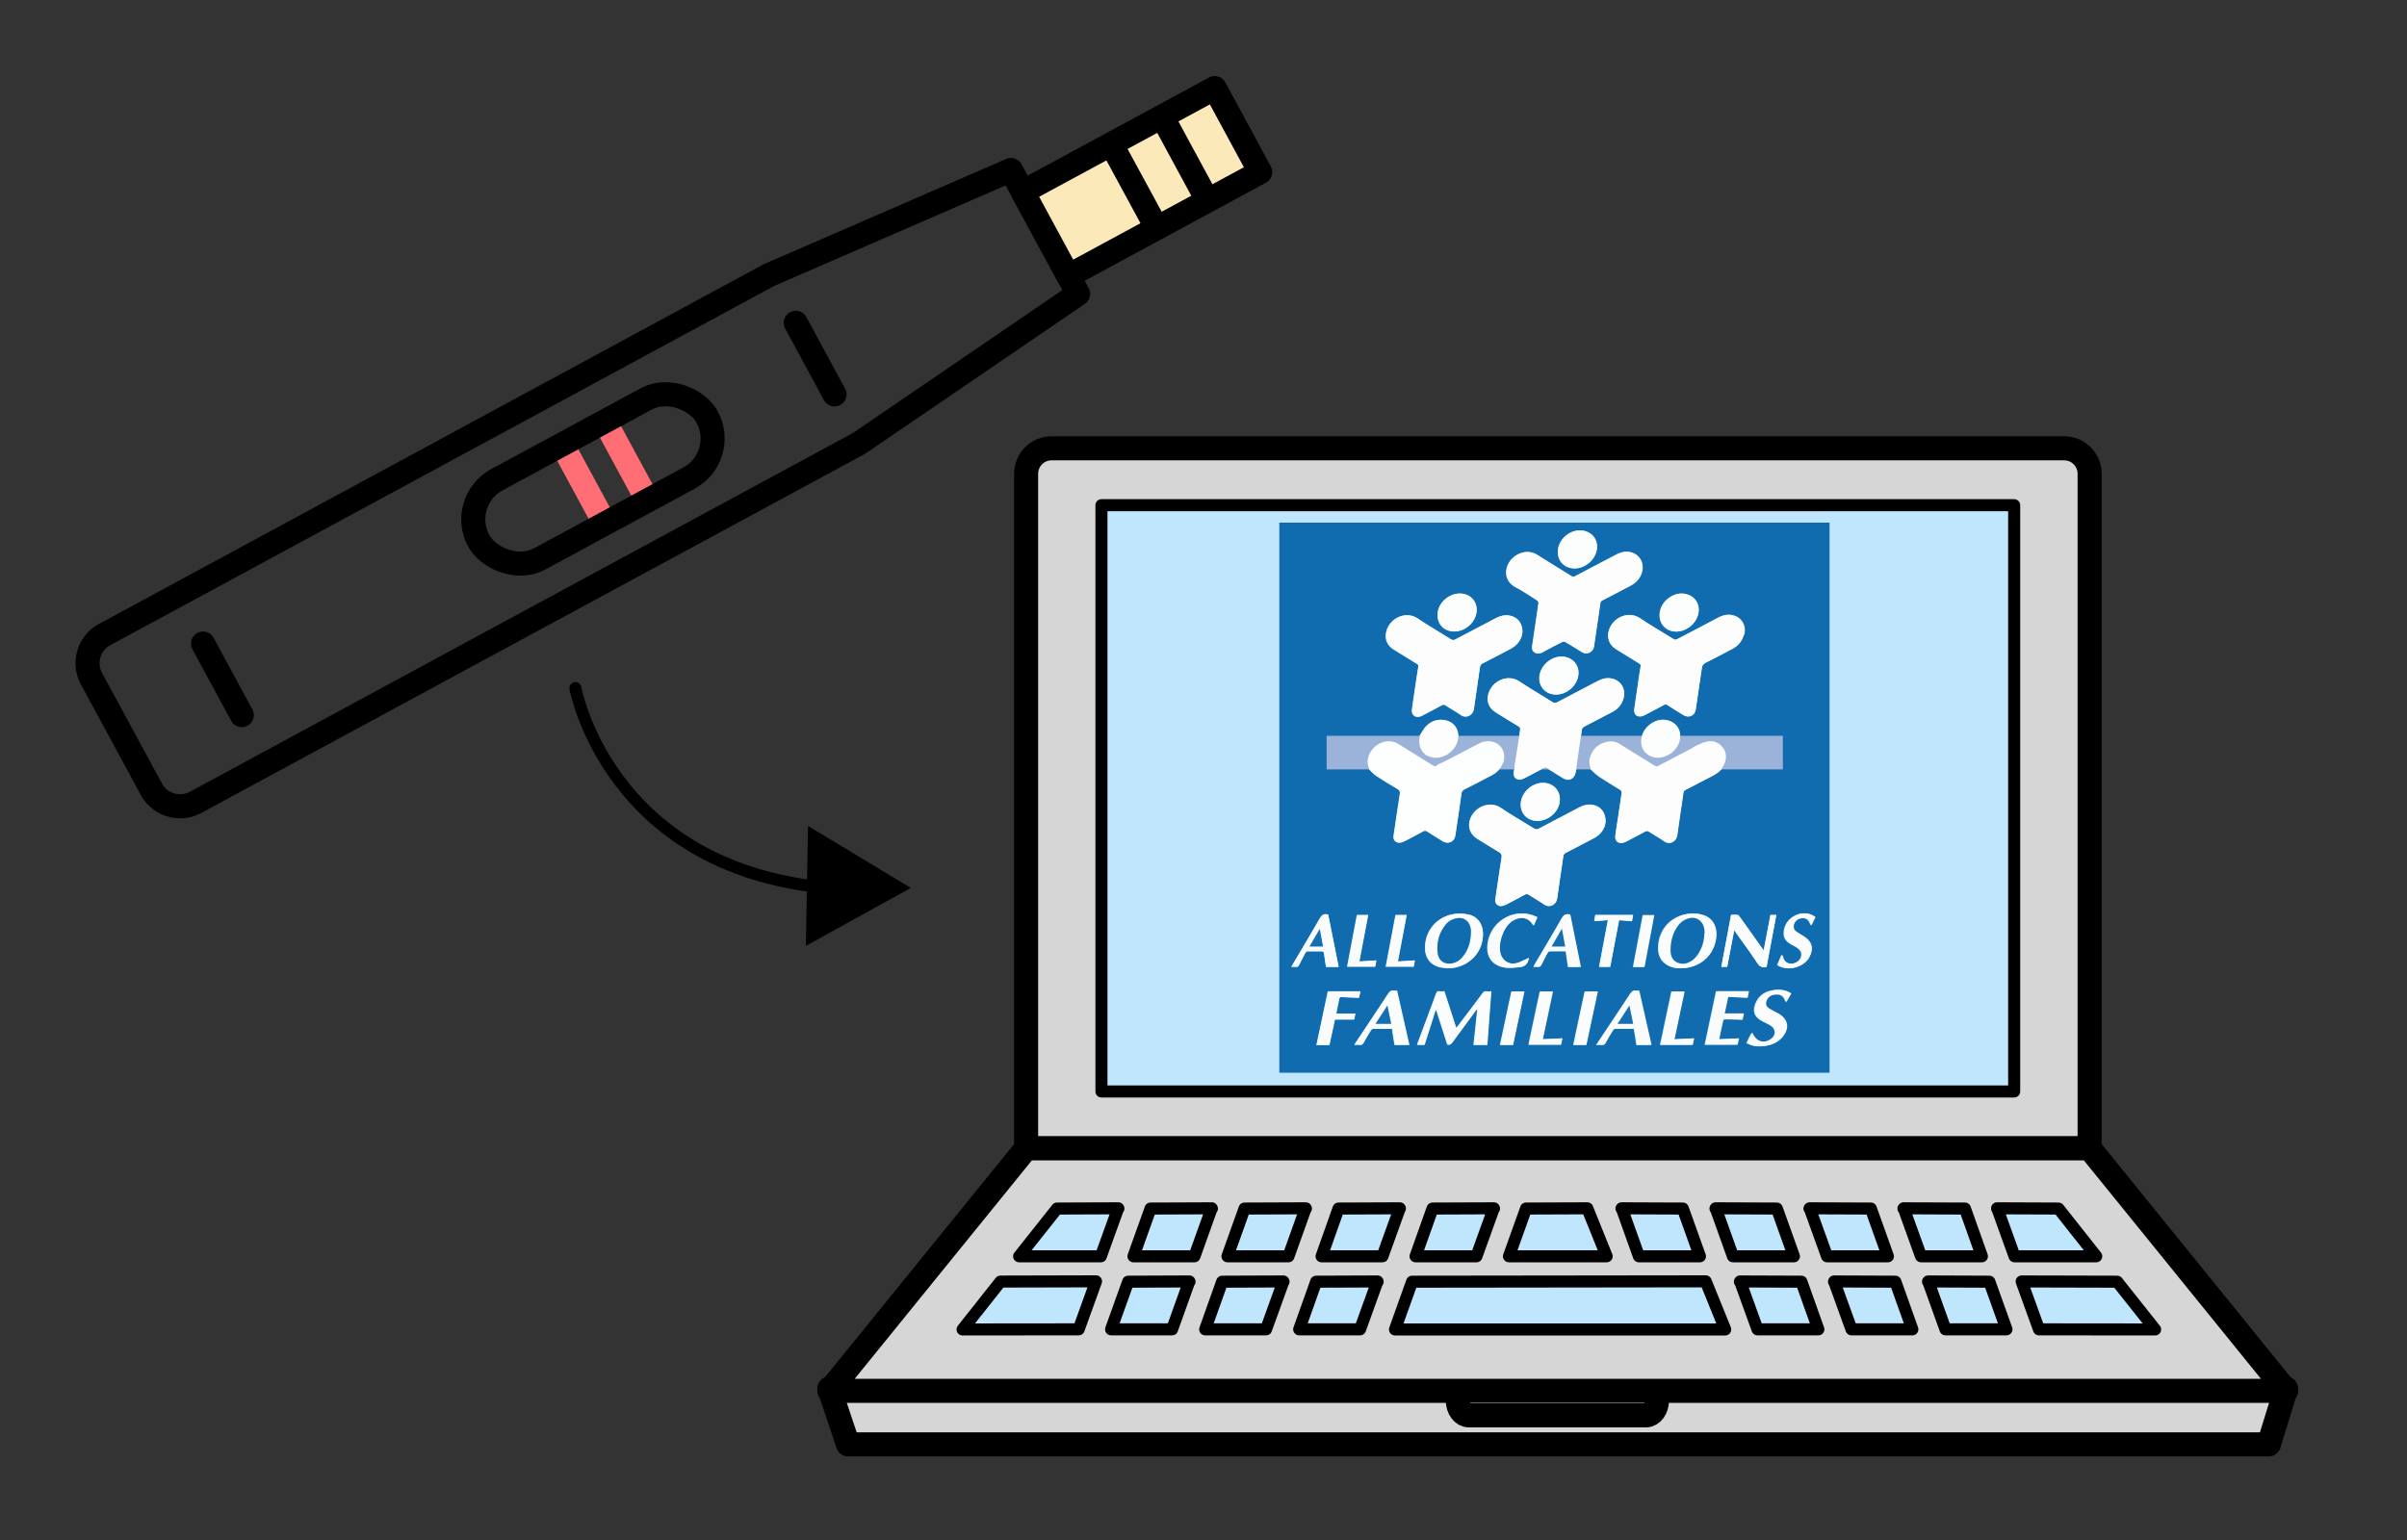 <svg xmlns="http://www.w3.org/2000/svg" id="Calque_1" viewBox="0 0 200 128"><rect x="0" y="0" width="200" height="128" fill="#333333" stroke="none"/><defs><style>.cls-1,.cls-3,.cls-6{stroke:#000}.cls-1,.cls-3,.cls-6,.cls-7{stroke-linecap:round;stroke-linejoin:round}.cls-1{fill:#bfe6fc}.cls-6,.cls-7{fill:none}.cls-8{fill:#f9fbfc}.cls-9{fill:#fafbfd}.cls-10{fill:#fafcfd}.cls-11{fill:#fcfdfd}.cls-12{fill:#fbfcfd}.cls-13{fill:#fdfdfe}.cls-3{fill:#d6d6d6}.cls-17{fill:#116caf}.cls-18{fill:#156fb0}.cls-19{fill:#146eb0}.cls-3,.cls-6,.cls-7{stroke-width:2px}.cls-7{stroke:#ff6d75}</style></defs><path d="m53.64 41.28-3.22-5.95M50.09 43.2l-3.22-5.95" class="cls-7"/><path d="m8.7 52.74 55.18-29.87L84 14.13l5.58 10.3-18.2 12.42-55.13 29.84c-1.31.71-2.96.22-3.67-1.09L7.6 56.41a2.714 2.714 0 0 1 1.09-3.67Z" class="cls-6"/><path d="M85.78 11.16h18.13v7.94H85.78z" style="fill:#fce9b9;stroke-width:2px;stroke-linecap:round;stroke-linejoin:round;stroke:#000" transform="rotate(151.57 94.848 15.13)"/><path d="m100.23 16.47-3.56-6.58M96.01 18.75l-3.57-6.58" class="cls-6"/><rect width="21.59" height="7.48" x="38.47" y="36.06" class="cls-6" rx="3.74" ry="3.74" transform="rotate(151.57 49.266 39.803)"/><path d="m69.34 32.78-3.22-5.95M20.09 59.44l-3.22-5.95" class="cls-6"/><path d="M171.51 37.26H87.38c-1.17 0-2.12.95-2.12 2.12v56.07h88.37V39.38c0-1.17-.95-2.12-2.12-2.12Z" class="cls-3"/><path d="M91.52 41.99h75.84v48.73H91.52z" class="cls-1"/><path d="M121.4 114.49h16.28v3.16H121.4z" style="fill:#d6d6d6"/><path d="M137.68 115.41v.99c0 .68-.41 1.24-.91 1.24h-14.73c-.5 0-.91-.56-.91-1.24v-.99H68.91l1.55 4.64h118.06l1.43-4.64h-52.28Z" class="cls-3"/><path d="M68.92 115.6h121.04l-16.33-20.15H85.26L68.92 115.6z" class="cls-3"/><path d="m126.8 100.45 5.09-.02 1.61 3.99h-8.12l1.42-3.97zM117.33 106.53l24.4-.03 1.62 4h-27.44l1.42-3.97zM124.14 100.45h-.03l-1.43 3.97h-5.06l1.41-3.97 5.1-.02.01.02zM116.32 100.45h-.02l-1.43 3.97h-5.06l1.41-3.97 5.09-.02.01.02zM108.51 100.45h-.03l-1.42 3.97h-5.07l1.42-3.97 5.09-.02.01.02zM100.7 100.45h-.03l-1.42 3.97h-5.07l1.42-3.97 5.09-.02.01.02zM92.93 100.45h-.03l-1.43 3.97h-6.79l3.15-3.97 5.09-.02.01.02zM134.73 100.45h.03l1.42 3.97h5.07l-1.42-3.97-5.09-.02-.01.02zM142.54 100.45h.03l1.42 3.97h5.07l-1.42-3.97-5.09-.02-.01.02zM150.35 100.45h.03l1.43 3.97h5.06l-1.42-3.97-5.09-.02-.01.02zM158.16 100.45h.03l1.43 3.97h5.06l-1.41-3.97-5.1-.02-.01.02zM165.94 100.45h.02l1.43 3.97h6.79l-3.14-3.97-5.1-.02v.02zM144.57 106.53h.03l1.43 3.96h5.06l-1.41-3.96-5.1-.02-.01.02zM152.39 106.53h.02l1.43 3.96h5.06l-1.41-3.96-5.09-.02-.01.02zM160.2 106.53h.03l1.42 3.96h5.07l-1.42-3.96-5.09-.02-.01.02z" class="cls-1"/><path d="M167.97 106.53h.03l1.42 3.96 9.65.01-3.15-3.97-7.94-.02-.01.02z" style="stroke-width:.79px;fill:#bfe6fc;stroke-linecap:round;stroke-linejoin:round;stroke:#000"/><path d="m169.42 110.49 9.65.01-3.15-3.97-7.94-.02 1.44 3.98zM89.63 110.49l-9.65.01 3.15-3.98 7.94-.02-1.44 3.99zM114.47 106.53h-.03l-1.43 3.96h-5.06l1.41-3.96 5.1-.02.01.02zM106.65 106.53h-.02l-1.43 3.96h-5.06l1.41-3.96 5.09-.02.01.02zM98.84 106.53h-.03l-1.42 3.96h-5.07l1.42-3.96 5.09-.02.01.02z" class="cls-1"/><path d="M106.3 43.44v45.72h45.72V43.44H106.3Zm40.24 35.55c.19-1 .38-1.97.56-2.94h.49l-.81 4.32c-.35.07-.56-.01-.76-.31-.58-.88-1.21-1.73-1.82-2.59-.02-.04-.05-.07-.11-.15-.2 1.04-.39 2.04-.58 3.04h-.49c.27-1.44.54-2.87.81-4.32.18 0 .36-.02.53 0 .07.01.14.09.19.16.63.88 1.25 1.76 1.88 2.64a7 7 0 0 1 .11.15Zm-14.08-2.43c.03-.17.06-.33.09-.51h3.13c-.03.18-.06.34-.09.52-.35-.03-.7-.06-1.07-.09-.25 1.31-.49 2.59-.74 3.88h-.92c.24-1.28.48-2.56.73-3.88-.4.03-.77.06-1.14.08Zm-7.9-5.73c-.61-.36-1.21-.74-1.81-1.11-.63-.39-.85-1.04-.57-1.73.39-.94 1.6-1.47 2.53-.84.88.6 1.81 1.12 2.71 1.69.16.1.28.11.45.02 1.11-.59 2.23-1.17 3.35-1.76.34-.18.7-.28 1.09-.21.67.11 1.09.61 1.09 1.41-.04.57-.39 1.06-.99 1.38-.77.41-1.55.81-2.32 1.21-.13.07-.18.15-.2.29-.17 1.17-.35 2.33-.51 3.5-.07.51-.62.81-1.06.51-.42-.29-.87-.54-1.29-.81-.12-.08-.21-.08-.33-.02-.52.28-1.04.56-1.57.83-.12.06-.27.11-.41.12-.31.01-.53-.25-.48-.56.17-1.16.34-2.32.52-3.47.03-.2 0-.32-.19-.44Zm-1.35 6.72c.05 1.63-1.22 2.91-2.9 2.94-.23-.03-.46-.04-.68-.09-.76-.18-1.2-.74-1.23-1.52-.07-1.93 1.66-3.3 3.59-2.86.75.17 1.19.75 1.21 1.54Zm2.95-17.18c-.63-.37-1.24-.76-1.86-1.14-.67-.41-.87-1.1-.54-1.81.4-.87 1.56-1.4 2.51-.76.89.6 1.82 1.13 2.72 1.7.14.09.25.09.39.02 1.11-.59 2.22-1.17 3.33-1.75.4-.21.82-.33 1.27-.21.74.18 1.14.92.9 1.68-.15.5-.48.86-.94 1.1-.78.4-1.55.8-2.32 1.21-.08.05-.17.14-.18.23-.15.93-.28 1.86-.41 2.79l-.06.54c-.02.1-.05.21-.07.31-.11.48-.58.68-1.01.42-.44-.27-.88-.54-1.32-.82-.12-.08-.21-.08-.33-.02-.52.28-1.04.56-1.57.83-.12.06-.27.11-.41.12-.3.01-.5-.21-.49-.51 0-.11.02-.21.04-.32.02-.17.03-.34.05-.51.07-.44.15-.88.22-1.32.08-.49.14-.98.22-1.46.03-.15 0-.23-.14-.31Zm1.78-4.37c.23-.91 1.17-1.55 2.04-1.41.85.15 1.32.87 1.12 1.71-.2.8-.99 1.43-1.82 1.43-.95 0-1.57-.81-1.34-1.73Zm1.61 10.85c-.21.78-.99 1.38-1.81 1.38-.95 0-1.57-.8-1.34-1.73.19-.78.92-1.39 1.72-1.43 1.01-.05 1.69.8 1.43 1.77Zm5.63 3.06c-.07.04-.15.08-.23.11-.44.17-.8-.09-.74-.56.07-.56.16-1.11.25-1.67.09-.64.19-1.28.28-1.92 0-.07-.06-.18-.13-.22-.58-.37-1.17-.71-1.74-1.09-.26-.17-.47-.4-.7-.6-.11-.3-.17-.61-.1-.94.23-.8.76-1.27 1.59-1.39.32-.05.63.03.91.21.96.6 1.92 1.19 2.88 1.79.12.07.21.09.33.02.94-.5 1.88-.99 2.82-1.48.05-.03.1-.07.15-.11.3-.13.59-.29.9-.38.53-.16 1.04-.06 1.41.37.4.45.42.97.17 1.51-.06.14-.15.26-.22.4-.37.4-.86.6-1.32.84-.54.29-1.09.57-1.64.85-.12.06-.17.14-.19.28-.16 1.15-.35 2.3-.5 3.45-.08.62-.66.88-1.13.53-.39-.28-.81-.51-1.21-.77-.14-.09-.23-.08-.37 0-.49.27-.98.52-1.47.78Zm1.21-8.64c.22-.91 1.17-1.57 2.03-1.42.87.15 1.35.9 1.12 1.75-.21.79-.99 1.39-1.8 1.39-.95 0-1.58-.79-1.35-1.72Zm7.54-10.11c.74.17 1.15.89.94 1.64-.14.51-.46.88-.92 1.13-.75.39-1.49.79-2.24 1.16-.21.11-.29.24-.32.46-.16 1.14-.33 2.27-.5 3.41-.08.54-.58.76-1.04.47-.43-.27-.87-.53-1.29-.81-.12-.08-.21-.08-.33-.01-.52.28-1.03.55-1.55.82-.11.06-.24.11-.36.12-.35.04-.56-.18-.54-.58.09-.65.2-1.35.3-2.05.07-.51.14-1.01.23-1.51.02-.14-.02-.2-.13-.27-.64-.39-1.27-.78-1.9-1.17-.6-.37-.82-1.01-.57-1.68.37-.98 1.6-1.54 2.56-.89.89.6 1.83 1.14 2.75 1.71.14.09.24.08.37 0 1.1-.58 2.21-1.15 3.31-1.74.4-.21.81-.34 1.27-.23Zm-6.03-.23c.12-.96 1.13-1.73 2.06-1.57.85.14 1.33.86 1.13 1.7-.19.8-.98 1.43-1.81 1.44-.89 0-1.49-.69-1.38-1.57Zm-8.45-5.3c.15-.95 1.14-1.68 2.06-1.53.84.14 1.32.85 1.14 1.69-.18.81-.98 1.46-1.82 1.46-.91 0-1.52-.72-1.37-1.61Zm-3.8.78c.49-.49 1.35-.77 2.12-.26.91.59 1.84 1.14 2.76 1.72.14.08.23.08.37 0 1.11-.59 2.22-1.17 3.33-1.75.43-.23.88-.35 1.36-.19.54.18.89.65.88 1.29-.05.63-.39 1.13-1 1.46-.77.41-1.54.81-2.32 1.21-.12.06-.18.13-.2.27-.16 1.14-.33 2.27-.5 3.41 0 .07-.02.14-.03.2-.11.46-.59.68-1 .43-.45-.28-.9-.57-1.36-.83-.07-.05-.2-.05-.28-.01-.5.25-.98.51-1.47.77-.07.03-.13.07-.2.11-.21.09-.43.12-.63-.02-.2-.14-.21-.34-.18-.56l.24-1.62c.09-.64.19-1.28.28-1.92.01-.07-.06-.18-.12-.22-.59-.37-1.17-.77-1.78-1.09-1.03-.55-.97-1.71-.27-2.4Zm-6.2 4.53c.11-1.02 1.22-1.8 2.21-1.56.75.18 1.17.91.98 1.69-.2.81-.99 1.42-1.82 1.42-.88 0-1.47-.67-1.37-1.55Zm-4.24 1.44c.34-1.04 1.62-1.62 2.58-.97.89.6 1.83 1.14 2.75 1.72.14.08.23.09.37.02 1.09-.58 2.2-1.15 3.29-1.73.45-.24.9-.37 1.4-.21.55.17.89.64.89 1.32-.05.58-.38 1.09-.98 1.41-.76.4-1.52.8-2.29 1.19-.17.08-.24.18-.27.37-.15 1.14-.34 2.27-.49 3.41-.08.59-.66.84-1.11.52-.4-.29-.84-.52-1.25-.79-.12-.08-.21-.07-.33 0-.5.28-1.01.54-1.51.8-.08.04-.16.09-.25.12-.42.14-.76-.14-.7-.58.07-.54.15-1.07.23-1.6.1-.65.19-1.31.3-1.96.02-.14-.05-.19-.14-.25-.64-.39-1.27-.78-1.9-1.17-.58-.36-.8-.95-.59-1.6Zm5.93 8.86c-.03 1.11-1.26 2.01-2.3 1.69-.15-.05-.29-.12-.43-.18-.02-.02-.03-.05-.05-.07-.48-.42-.53-.95-.41-1.53.18-.27.32-.57.55-.8.41-.41.93-.59 1.52-.49.71.12 1.15.67 1.13 1.38Zm-7.33 1.31c.45-.78 1.5-1.23 2.35-.7.95.6 1.91 1.18 2.86 1.78.16.1.28.08.38-.06.26-.12.52-.23.78-.37.89-.46 1.78-.93 2.67-1.39.35-.19.74-.25 1.13-.15.75.18 1.14.95.89 1.72-.16.48-.48.82-.92 1.05-.76.4-1.52.8-2.28 1.18-.15.08-.22.17-.25.34-.16 1.17-.33 2.33-.51 3.5-.08.52-.59.75-1.05.47-.43-.27-.87-.53-1.29-.81-.12-.08-.21-.08-.33-.01-.52.28-1.04.56-1.57.83-.12.06-.27.11-.41.11-.31.01-.52-.24-.48-.55.17-1.16.34-2.32.52-3.47.03-.2.01-.33-.19-.44-.6-.35-1.2-.72-1.78-1.1-.21-.14-.38-.34-.56-.52-.22-.48-.2-.95.06-1.42Zm-1.07 13.51h.92c-.24 1.28-.48 2.55-.73 3.86l1.4-.09c-.03.18-.06.35-.09.52h-2.32c.27-1.44.54-2.86.81-4.29Zm-4.02 3.01c-.12 0-.21.03-.27.15-.16.32-.34.63-.49.95-.07.15-.15.22-.32.2-.1-.02-.21 0-.35 0 .05-.08.08-.14.12-.21.74-1.26 1.5-2.52 2.23-3.79.17-.29.34-.47.72-.34.29 1.44.58 2.89.87 4.35h-1.05c-.05-.36-.12-.73-.16-1.09-.02-.16-.07-.22-.24-.21-.35.01-.7 0-1.05 0Zm2.18 5.67c-.15.7-.3 1.41-.46 2.13h-1.07c.32-1.49.63-2.98.95-4.47h2.7c-.04.19-.08.36-.12.54-.46-.02-.92-.03-1.38-.06-.2-.02-.26.06-.29.24-.07.38-.15.76-.23 1.14h1.59c-.03.16-.07.33-.1.49h-1.6Zm4.96 2.12c-.07-.44-.14-.88-.21-1.34h-1.59c-.06 0-.13.07-.17.13-.21.34-.41.67-.6 1.02-.08.15-.17.21-.34.18-.13-.02-.26 0-.43 0 .05-.09.09-.15.13-.21.89-1.34 1.78-2.67 2.66-4.01.13-.2.26-.34.52-.28.06.02.14 0 .23 0 .34 1.5.68 3 1.02 4.51h-1.22Zm1.59-6.51h-2.32l.81-4.29h.92c-.24 1.29-.48 2.55-.73 3.86.49-.03.94-.06 1.4-.09-.03.18-.06.34-.09.52Zm6.1 6.51h-1.13c.11-.98.21-1.96.32-3.01-.08.09-.12.12-.15.16-.65.88-1.29 1.75-1.93 2.63-.11.15-.22.25-.42.18-.3-.94-.61-1.89-.91-2.84-.02 0-.05-.01-.07-.02-.31.96-.61 1.92-.92 2.89h-.61c.02-.05.03-.11.05-.16.51-1.36 1.02-2.72 1.52-4.08.06-.17.12-.25.32-.21.11.02.23 0 .36-.01.32 1 .65 2.01.99 3.05.06-.07.11-.11.15-.16.69-.92 1.39-1.83 2.07-2.75.08-.1.14-.15.28-.13.13.03.27 0 .42 0l-.33 4.44Zm2.14 0h-1.07c.32-1.49.63-2.98.95-4.45h1.07c-.31 1.49-.63 2.97-.94 4.45Zm.55-6.47c-.41.03-.83.09-1.22.03-1.06-.17-1.57-.91-1.43-1.98.24-1.81 2.06-2.95 3.76-2.36.11.04.22.09.36.15-.09.23-.18.45-.28.68-.05-.03-.08-.04-.09-.06-.39-.69-1.2-.68-1.78-.25-.71.53-1.15 1.86-.9 2.7.17.56.71.9 1.3.76.3-.07.58-.23.88-.36.05-.02.1-.05.17-.09-.07.49-.33.74-.77.78Zm3.44 6.44h-2.69c.31-1.48.62-2.95.94-4.42H129c-.28 1.31-.55 2.62-.84 3.97.56-.03 1.09-.05 1.63-.08-.03.18-.07.34-.11.53Zm.4-7.76h-1.34c-.06 0-.14.08-.18.14-.17.31-.34.63-.49.95-.08.16-.16.24-.34.21-.1-.02-.21 0-.34 0 .04-.08.07-.14.1-.19.75-1.28 1.52-2.55 2.25-3.84.17-.3.36-.41.7-.32.29 1.44.58 2.89.88 4.36h-1.05c-.06-.42-.12-.85-.19-1.3Zm.63 7.79c.32-1.5.63-2.98.95-4.45h1.07c-.32 1.49-.63 2.98-.95 4.45h-1.07Zm5.25 0c-.07-.44-.14-.89-.22-1.34h-1.58c-.06 0-.14.07-.18.14-.21.34-.42.69-.61 1.04-.07.13-.14.17-.28.16-.15-.02-.3 0-.48 0l.14-.21c.89-1.34 1.78-2.67 2.66-4.01.13-.2.25-.35.52-.28.06.02.14 0 .23 0 .34 1.49.68 2.99 1.02 4.51h-1.22Zm.64-6.48h-.93l.81-4.31h.92l-.81 4.31Zm4.76-4.36c.87.2 1.33.98 1.2 1.95-.2 1.47-1.38 2.5-2.96 2.51-.32.01-.71-.05-1.05-.25-.58-.32-.81-.86-.79-1.49.05-2 1.83-3.13 3.6-2.73Zm-.75 10.83h-2.69c.32-1.49.63-2.96.94-4.43h1.07c-.28 1.32-.55 2.62-.84 3.97.55-.03 1.08-.05 1.63-.08-.04.2-.08.37-.11.54Zm4.13-2.08c-.12 0-.27-.02-.41-.02-.35 0-.7-.02-1.05-.02-.05 0-.14.06-.15.11-.12.5-.22 1.01-.33 1.55.55-.02 1.09-.05 1.64-.07-.03.17-.07.34-.11.52h-2.7c.31-1.48.63-2.96.94-4.44h2.7c-.03.18-.07.36-.11.54-.53-.03-1.06-.05-1.61-.08-.1.48-.2.93-.3 1.39h1.6c-.03.15-.06.32-.11.52Zm2.2-.94c.18.12.38.21.57.32.09.05.18.09.26.14.74.45.88 1.17.34 1.85-.4.51-.95.74-1.58.81-.49.06-.97.02-1.43-.26.16-.29.26-.59.45-.85.29.73.95.95 1.55.54.47-.32.46-.86-.02-1.15-.23-.14-.48-.24-.71-.37-.6-.33-.78-.79-.53-1.43.28-.73.86-1.06 1.6-1.14.46-.05.92 0 1.35.29-.14.23-.26.45-.41.71-.05-.09-.08-.12-.09-.16-.14-.33-.34-.47-.68-.47-.44 0-.74.18-.87.5-.11.28-.06.49.2.66Zm2.29-6.39c.21.14.43.26.64.4.68.42.83 1.04.44 1.73-.5.87-1.83 1.2-2.66.64.12-.27.23-.54.35-.81.02 0 .04 0 .06.01.01.03.03.06.04.09.09.45.42.67.86.59.46-.08.78-.48.68-.89-.03-.13-.14-.27-.25-.36-.18-.14-.4-.24-.61-.36-.51-.3-.67-.65-.55-1.24.23-1.14 1.7-1.73 2.58-1-.11.21-.22.42-.34.68-.05-.08-.08-.11-.09-.14-.13-.35-.34-.49-.69-.46-.38.04-.64.28-.69.62-.03.21.04.38.21.5Z" class="cls-17"/><path d="M110.23 61.16h37.91v2.79h-37.91z" style="fill:#9bb3d9"/><path d="M126.51 52.51c-.05.58-.38 1.09-.98 1.41-.76.4-1.52.8-2.29 1.19-.17.08-.24.18-.27.37-.15 1.14-.34 2.27-.49 3.41-.08.59-.66.84-1.11.52-.4-.29-.84-.52-1.25-.79-.12-.08-.21-.07-.33 0-.5.28-1.01.54-1.51.8-.08.04-.16.09-.25.12-.42.14-.76-.14-.7-.58.07-.54.15-1.07.23-1.6.1-.65.19-1.31.3-1.96.02-.14-.05-.19-.14-.25-.64-.39-1.27-.78-1.9-1.17-.58-.36-.8-.95-.59-1.6.34-1.04 1.62-1.62 2.58-.97.89.6 1.83 1.14 2.75 1.72.14.08.23.09.37.02 1.09-.58 2.2-1.15 3.29-1.73.45-.24.9-.37 1.4-.21.55.17.89.64.89 1.32ZM143.25 63.55c-.06.14-.15.26-.22.4-.37.4-.86.6-1.32.84-.54.29-1.09.57-1.64.85-.12.06-.17.14-.19.28-.16 1.15-.35 2.3-.5 3.45-.08.62-.66.88-1.13.53-.39-.28-.81-.51-1.21-.77-.14-.09-.23-.08-.37 0-.49.27-.98.52-1.47.78-.07.04-.15.08-.23.11-.44.17-.8-.09-.74-.56.07-.56.16-1.11.25-1.67.09-.64.19-1.28.28-1.92 0-.07-.06-.18-.13-.22-.58-.37-1.17-.71-1.74-1.09-.26-.17-.47-.4-.7-.6-.11-.3-.17-.61-.1-.94.23-.8.76-1.27 1.59-1.39.32-.05.63.03.91.21.96.6 1.92 1.19 2.88 1.79.12.07.21.09.33.02.94-.5 1.88-.99 2.82-1.48.05-.03.1-.07.15-.11.3-.13.59-.29.9-.38.53-.16 1.04-.06 1.41.37.4.45.42.97.17 1.51ZM134.89 58.08c-.15.5-.48.86-.94 1.1-.78.4-1.55.8-2.32 1.21-.08.05-.17.14-.18.23-.15.93-.28 1.86-.41 2.79l-.06.54c-.02.1-.05.21-.07.31-.11.48-.58.68-1.01.42-.44-.27-.88-.54-1.32-.82-.12-.08-.21-.08-.33-.02-.52.28-1.04.56-1.57.83-.12.06-.27.11-.41.12-.3.01-.5-.21-.49-.51 0-.11.02-.21.04-.32.02-.17.03-.34.05-.51.07-.44.15-.88.22-1.32.08-.49.14-.98.22-1.46.03-.15 0-.23-.14-.31-.63-.37-1.24-.76-1.86-1.14-.67-.41-.87-1.1-.54-1.81.4-.87 1.56-1.4 2.51-.76.89.6 1.82 1.13 2.72 1.7.14.09.25.09.39.02 1.11-.59 2.22-1.17 3.33-1.75.4-.21.82-.33 1.27-.21.74.18 1.14.92.9 1.68ZM133.41 68.3c-.04.57-.39 1.06-.99 1.38-.77.41-1.55.81-2.32 1.21-.13.07-.18.15-.2.29-.17 1.17-.35 2.33-.51 3.5-.07.51-.62.81-1.06.51-.42-.29-.87-.54-1.29-.81-.12-.08-.21-.08-.33-.02-.52.28-1.04.56-1.57.83-.12.06-.27.11-.41.12-.31.01-.53-.25-.48-.56.17-1.16.34-2.32.52-3.47.03-.2 0-.32-.19-.44-.61-.36-1.21-.74-1.81-1.11-.63-.39-.85-1.04-.57-1.73.39-.94 1.6-1.47 2.53-.84.88.6 1.81 1.12 2.71 1.69.16.1.28.11.45.02 1.11-.59 2.23-1.17 3.35-1.76.34-.18.7-.28 1.09-.21.67.11 1.09.61 1.09 1.41ZM136.5 47.22c-.05.63-.39 1.13-1 1.46-.77.41-1.54.81-2.32 1.21-.12.06-.18.13-.2.27-.16 1.14-.33 2.27-.5 3.41 0 .07-.02.14-.03.2-.11.46-.59.68-1 .43-.45-.28-.9-.57-1.36-.83-.07-.05-.2-.05-.28-.01-.5.25-.98.51-1.47.77-.07.03-.13.07-.2.11-.21.09-.43.12-.63-.02-.2-.14-.21-.34-.18-.56l.24-1.62c.09-.64.19-1.28.28-1.92.01-.07-.06-.18-.12-.22-.59-.37-1.17-.77-1.78-1.09-1.03-.55-.97-1.71-.27-2.4.49-.49 1.35-.77 2.12-.26.91.59 1.84 1.14 2.76 1.72.14.08.23.08.37 0 1.11-.59 2.22-1.17 3.33-1.75.43-.23.88-.35 1.36-.19.54.18.89.65.88 1.29ZM144.89 52.79c-.14.51-.46.88-.92 1.13-.75.39-1.49.79-2.24 1.16-.21.11-.29.24-.32.46-.16 1.14-.33 2.27-.5 3.41-.08.54-.58.76-1.04.47-.43-.27-.87-.53-1.29-.81-.12-.08-.21-.08-.33-.01-.52.28-1.03.55-1.55.82-.11.06-.24.11-.36.12-.35.04-.56-.18-.54-.58.09-.65.2-1.35.3-2.05.07-.51.14-1.01.23-1.51.02-.14-.02-.2-.13-.27-.64-.39-1.27-.78-1.9-1.17-.6-.37-.82-1.01-.57-1.68.37-.98 1.6-1.54 2.56-.89.89.6 1.83 1.14 2.75 1.71.14.09.24.08.37 0 1.1-.58 2.21-1.15 3.31-1.74.4-.21.81-.34 1.27-.23.74.17 1.15.89.94 1.64Z" class="cls-13"/><path d="M124.89 63.38c-.16.48-.48.82-.92 1.05-.76.4-1.52.8-2.28 1.18-.15.08-.22.17-.25.34-.16 1.17-.33 2.33-.51 3.5-.08.52-.59.75-1.05.47-.43-.27-.87-.53-1.29-.81-.12-.08-.21-.08-.33-.01-.52.28-1.04.56-1.57.83-.12.06-.27.11-.41.11-.31.01-.52-.24-.48-.55.17-1.16.34-2.32.52-3.47.03-.2.01-.33-.19-.44-.6-.35-1.2-.72-1.78-1.1-.21-.14-.38-.34-.56-.52-.22-.48-.2-.95.06-1.42.45-.78 1.5-1.23 2.35-.7.95.6 1.91 1.18 2.86 1.78.16.1.28.08.38-.06.26-.12.52-.23.78-.37.89-.46 1.78-.93 2.67-1.39.35-.19.74-.25 1.13-.15.75.18 1.14.95.89 1.72Z" style="fill:#fdfefe"/><path d="m123.92 82.41-.33 4.44h-1.13c.11-.98.21-1.96.32-3.01-.08.09-.12.12-.15.16-.65.88-1.29 1.75-1.93 2.63-.11.15-.22.25-.42.18-.3-.94-.61-1.89-.91-2.84-.02 0-.05-.01-.07-.02-.31.96-.61 1.92-.92 2.89h-.61c.02-.05.03-.11.05-.16.51-1.36 1.02-2.72 1.52-4.08.06-.17.12-.25.32-.21.11.02.23 0 .36-.01.32 1 .65 2.01.99 3.05.06-.07.11-.11.15-.16.69-.92 1.39-1.83 2.07-2.75.08-.1.14-.15.28-.13.13.03.27 0 .42 0ZM141.41 76.01c-1.77-.41-3.55.73-3.6 2.73-.02.63.21 1.16.79 1.49.35.19.73.26 1.05.25 1.58 0 2.76-1.03 2.96-2.51.13-.97-.33-1.75-1.2-1.95Zm-.38 3.39c-.12.17-.28.33-.45.45-.38.26-.8.35-1.23.15-.42-.2-.54-.59-.54-1.01 0-.74.18-1.45.63-2.06.14-.19.34-.36.54-.47.81-.43 1.55-.02 1.64.89v.23c-.03.66-.2 1.27-.59 1.81ZM122.01 76.01c-1.93-.43-3.66.93-3.59 2.86.03.78.48 1.34 1.23 1.52.22.05.45.06.68.09 1.68-.03 2.95-1.32 2.9-2.94-.03-.78-.46-1.37-1.21-1.54Zm.21 1.57c-.03.74-.23 1.42-.72 1.99-.22.26-.5.43-.84.5-.61.12-1.12-.2-1.2-.81-.12-.91.11-1.76.71-2.47.17-.2.44-.36.7-.43.75-.21 1.29.18 1.37.96v.25Z" class="cls-10"/><path d="m147.6 76.05-.81 4.32c-.35.07-.56-.01-.76-.31-.58-.88-1.21-1.73-1.82-2.59-.02-.04-.05-.07-.11-.15-.2 1.04-.39 2.04-.58 3.04h-.49c.27-1.44.54-2.87.81-4.32.18 0 .36-.02.53 0 .07.01.14.09.19.16.63.88 1.25 1.76 1.88 2.64a7 7 0 0 1 .11.15c.19-1 .38-1.97.56-2.94h.49Z" class="cls-9"/><path d="M132.66 45.78c-.18.81-.98 1.46-1.82 1.46-.91 0-1.52-.72-1.37-1.61.15-.95 1.14-1.68 2.06-1.53.84.14 1.32.85 1.14 1.69ZM141.11 51.05c-.19.8-.98 1.43-1.81 1.44-.89 0-1.49-.69-1.38-1.57.12-.96 1.13-1.73 2.06-1.57.85.14 1.33.86 1.13 1.7ZM122.66 51.06c-.2.81-.99 1.42-1.82 1.42-.88 0-1.47-.67-1.37-1.55.11-1.02 1.22-1.8 2.21-1.56.75.18 1.17.91.98 1.69ZM131.12 56.3c-.2.8-.99 1.43-1.82 1.43-.95 0-1.57-.81-1.34-1.73.23-.91 1.17-1.55 2.04-1.41.85.15 1.32.87 1.12 1.71Z" class="cls-11"/><path d="M121.17 61.23c-.03 1.11-1.26 2.01-2.3 1.69-.15-.05-.29-.12-.43-.18-.02-.02-.03-.05-.05-.07-.48-.42-.53-.95-.41-1.53.18-.27.32-.57.55-.8.41-.41.93-.59 1.52-.49.71.12 1.15.67 1.13 1.38Z" class="cls-13"/><path d="M139.56 61.59c-.21.79-.99 1.39-1.8 1.39-.95 0-1.58-.79-1.35-1.72.22-.91 1.17-1.57 2.03-1.42.87.15 1.35.9 1.12 1.75Z" class="cls-11"/><path d="M129.56 66.85c-.21.78-.99 1.38-1.81 1.38-.95 0-1.57-.8-1.34-1.73.19-.78.92-1.39 1.72-1.43 1.01-.05 1.69.8 1.43 1.77Z" class="cls-13"/><path d="M136.21 82.34c-.1 0-.17.02-.23 0-.26-.06-.38.08-.52.28-.88 1.34-1.77 2.67-2.66 4.01l-.14.21c.18 0 .33-.01.48 0 .14.01.22-.03.28-.16.19-.35.4-.7.61-1.04.04-.06.12-.14.18-.14.51-.01 1.03 0 1.58 0 .07.46.15.9.22 1.34h1.22c-.34-1.52-.68-3.02-1.02-4.51Zm-1.81 2.76c.33-.51.64-.99.99-1.52.11.55.21 1.03.31 1.52h-1.3Z" class="cls-9"/><path d="M116.09 82.34c-.09 0-.17.02-.23 0-.26-.06-.39.08-.52.28-.88 1.34-1.77 2.68-2.66 4.01-.04.06-.08.13-.13.21.17 0 .3-.01.43 0 .17.02.26-.03.34-.18.18-.35.39-.69.6-1.02.03-.06.11-.12.17-.13h1.59c.07.46.14.9.21 1.34h1.22c-.34-1.51-.68-3.01-1.02-4.51Zm-1.8 2.76c.32-.51.64-.99.98-1.52.11.53.21 1.01.32 1.52h-1.3Z" class="cls-10"/><path d="M143.61 82.84c-.1.48-.2.93-.3 1.39h1.6c-.03.15-.06.32-.11.52-.12 0-.27-.02-.41-.02-.35 0-.7-.02-1.05-.02-.05 0-.14.06-.15.11-.12.5-.22 1.01-.33 1.55.55-.02 1.09-.05 1.64-.07-.03.17-.07.34-.11.52h-2.7c.31-1.48.63-2.96.94-4.44h2.7c-.03.18-.07.36-.11.54-.53-.03-1.06-.05-1.61-.08Z" class="cls-8"/><path d="M148.17 86.13c-.4.51-.95.74-1.58.81-.49.06-.97.02-1.43-.26.16-.29.26-.59.45-.85.29.73.95.95 1.55.54.47-.32.46-.86-.02-1.15-.23-.14-.48-.24-.71-.37-.6-.33-.78-.79-.53-1.43.28-.73.86-1.06 1.6-1.14.46-.05.92 0 1.35.29-.14.23-.26.45-.41.71-.05-.09-.08-.12-.09-.16-.14-.33-.34-.47-.68-.47-.44 0-.74.18-.87.5-.11.28-.06.49.2.66.18.12.38.21.57.32.09.05.18.09.26.14.74.45.88 1.17.34 1.85Z" class="cls-10"/><path d="M110.37 76.02c-.38-.12-.55.05-.72.34-.73 1.27-1.48 2.53-2.23 3.79-.04.06-.07.13-.12.21.14 0 .25-.02.35 0 .17.03.25-.04.32-.2.15-.32.33-.63.49-.95.06-.12.14-.15.27-.15.35 0 .7.01 1.05 0 .17 0 .22.05.24.21.04.37.11.73.16 1.09h1.05c-.29-1.46-.58-2.91-.87-4.35Zm-1.56 2.64c.29-.49.55-.95.85-1.46.1.52.18.99.27 1.46h-1.12ZM130.48 76.01c-.34-.09-.53.02-.7.32-.73 1.29-1.5 2.56-2.25 3.84-.03.06-.06.12-.1.19.13 0 .23-.02.34 0 .18.03.27-.05.34-.21.15-.32.32-.63.49-.95.03-.06.12-.14.18-.14.44-.01.88 0 1.34 0 .06.45.13.88.19 1.3h1.05c-.29-1.46-.59-2.92-.88-4.36Zm-1.56 2.65c.28-.49.55-.95.85-1.47.09.52.18.99.26 1.47h-1.12ZM111.27 83.1c-.07.38-.15.76-.23 1.14h1.59c-.03.16-.07.33-.1.49h-1.6c-.15.7-.3 1.41-.46 2.13h-1.07c.32-1.49.63-2.98.95-4.47h2.7c-.04.19-.08.36-.12.54-.46-.02-.92-.03-1.38-.06-.2-.02-.26.06-.29.24Z" class="cls-8"/><path d="M127.75 76.23c-.09.23-.18.45-.28.68-.05-.03-.08-.04-.09-.06-.39-.69-1.2-.68-1.78-.25-.71.53-1.15 1.86-.9 2.7.17.56.71.9 1.3.76.3-.07.58-.23.88-.36.05-.02.1-.05.17-.09-.07.49-.33.74-.77.78-.41.03-.83.09-1.22.03-1.06-.17-1.57-.91-1.43-1.98.24-1.81 2.06-2.95 3.76-2.36.11.04.22.09.36.15ZM150.36 79.56c-.5.87-1.83 1.2-2.66.64.12-.27.23-.54.35-.81.02 0 .04 0 .06.01.01.03.03.06.04.09.09.45.42.67.86.59.46-.08.78-.48.68-.89-.03-.13-.14-.27-.25-.36-.18-.14-.4-.24-.61-.36-.51-.3-.67-.65-.55-1.24.23-1.14 1.7-1.73 2.58-1-.11.21-.22.42-.34.68-.05-.08-.08-.11-.09-.14-.13-.35-.34-.49-.69-.46-.38.04-.64.28-.69.62-.03.21.04.38.21.5.21.14.43.26.64.4.68.42.83 1.04.44 1.73Z" class="cls-9"/><path d="M140.77 86.3c-.04.2-.08.37-.11.54h-2.69c.32-1.49.63-2.96.94-4.43h1.07c-.28 1.32-.55 2.62-.84 3.97.55-.03 1.08-.05 1.63-.08ZM129.83 86.3c-.03.18-.07.34-.11.53h-2.69c.31-1.48.62-2.95.94-4.42h1.07c-.28 1.31-.55 2.62-.84 3.97.56-.03 1.09-.05 1.63-.08Z" class="cls-10"/><path d="M135.7 76.05c-.03.18-.06.34-.09.52-.35-.03-.7-.06-1.07-.09-.25 1.31-.49 2.59-.74 3.88h-.92c.24-1.28.48-2.56.73-3.88-.4.03-.77.06-1.14.08.03-.17.06-.33.09-.51h3.13Z" class="cls-8"/><path d="M126.67 82.4c-.31 1.49-.63 2.97-.94 4.45h-1.07c.32-1.49.63-2.98.95-4.45h1.07ZM132.77 82.4c-.32 1.49-.63 2.98-.95 4.45h-1.07c.32-1.5.63-2.98.95-4.45h1.07Z" class="cls-12"/><path d="M114.37 79.82c-.03.18-.06.35-.09.52h-2.32c.27-1.44.54-2.86.81-4.29h.92c-.24 1.28-.48 2.55-.73 3.86l1.4-.09ZM117.57 79.82c-.03.18-.06.34-.09.52h-2.32l.81-4.29h.92c-.24 1.29-.48 2.55-.73 3.86.49-.03.94-.06 1.4-.09Z" class="cls-9"/><path d="m137.46 76.06-.81 4.31h-.93l.81-4.31h.92Z" class="cls-12"/><path d="M141.62 77.58c-.03.66-.2 1.27-.59 1.81-.12.17-.28.33-.45.45-.38.26-.8.35-1.23.15-.42-.19-.54-.59-.54-1.01 0-.74.18-1.45.63-2.05.14-.19.34-.36.55-.47.81-.43 1.55-.02 1.64.89v.23ZM122.22 77.58c-.03.74-.23 1.42-.72 1.99-.22.26-.5.43-.84.5-.61.12-1.12-.2-1.2-.81-.12-.91.11-1.76.7-2.46.17-.2.44-.36.7-.44.75-.22 1.29.18 1.36.96v.25Z" class="cls-17"/><path d="M135.39 83.58c.11.55.21 1.03.31 1.52h-1.3c.33-.51.65-.99.99-1.52ZM115.59 85.1h-1.3c.33-.5.64-.99.99-1.52.11.53.21 1.01.32 1.52Z" class="cls-18"/><path d="M108.81 78.67c.28-.49.55-.95.85-1.46.1.52.18.99.27 1.46h-1.12ZM129.78 77.2c.09.52.18.99.27 1.47h-1.12c.28-.48.55-.95.85-1.47Z" class="cls-19"/><path d="M47.81 57.19S50.5 72 68.5 73.77" style="fill:none;stroke-linecap:round;stroke-linejoin:round;stroke:#000"/><path d="m66.96 78.62 8.72-4.82-8.54-5.15-.18 9.97z"/></svg>